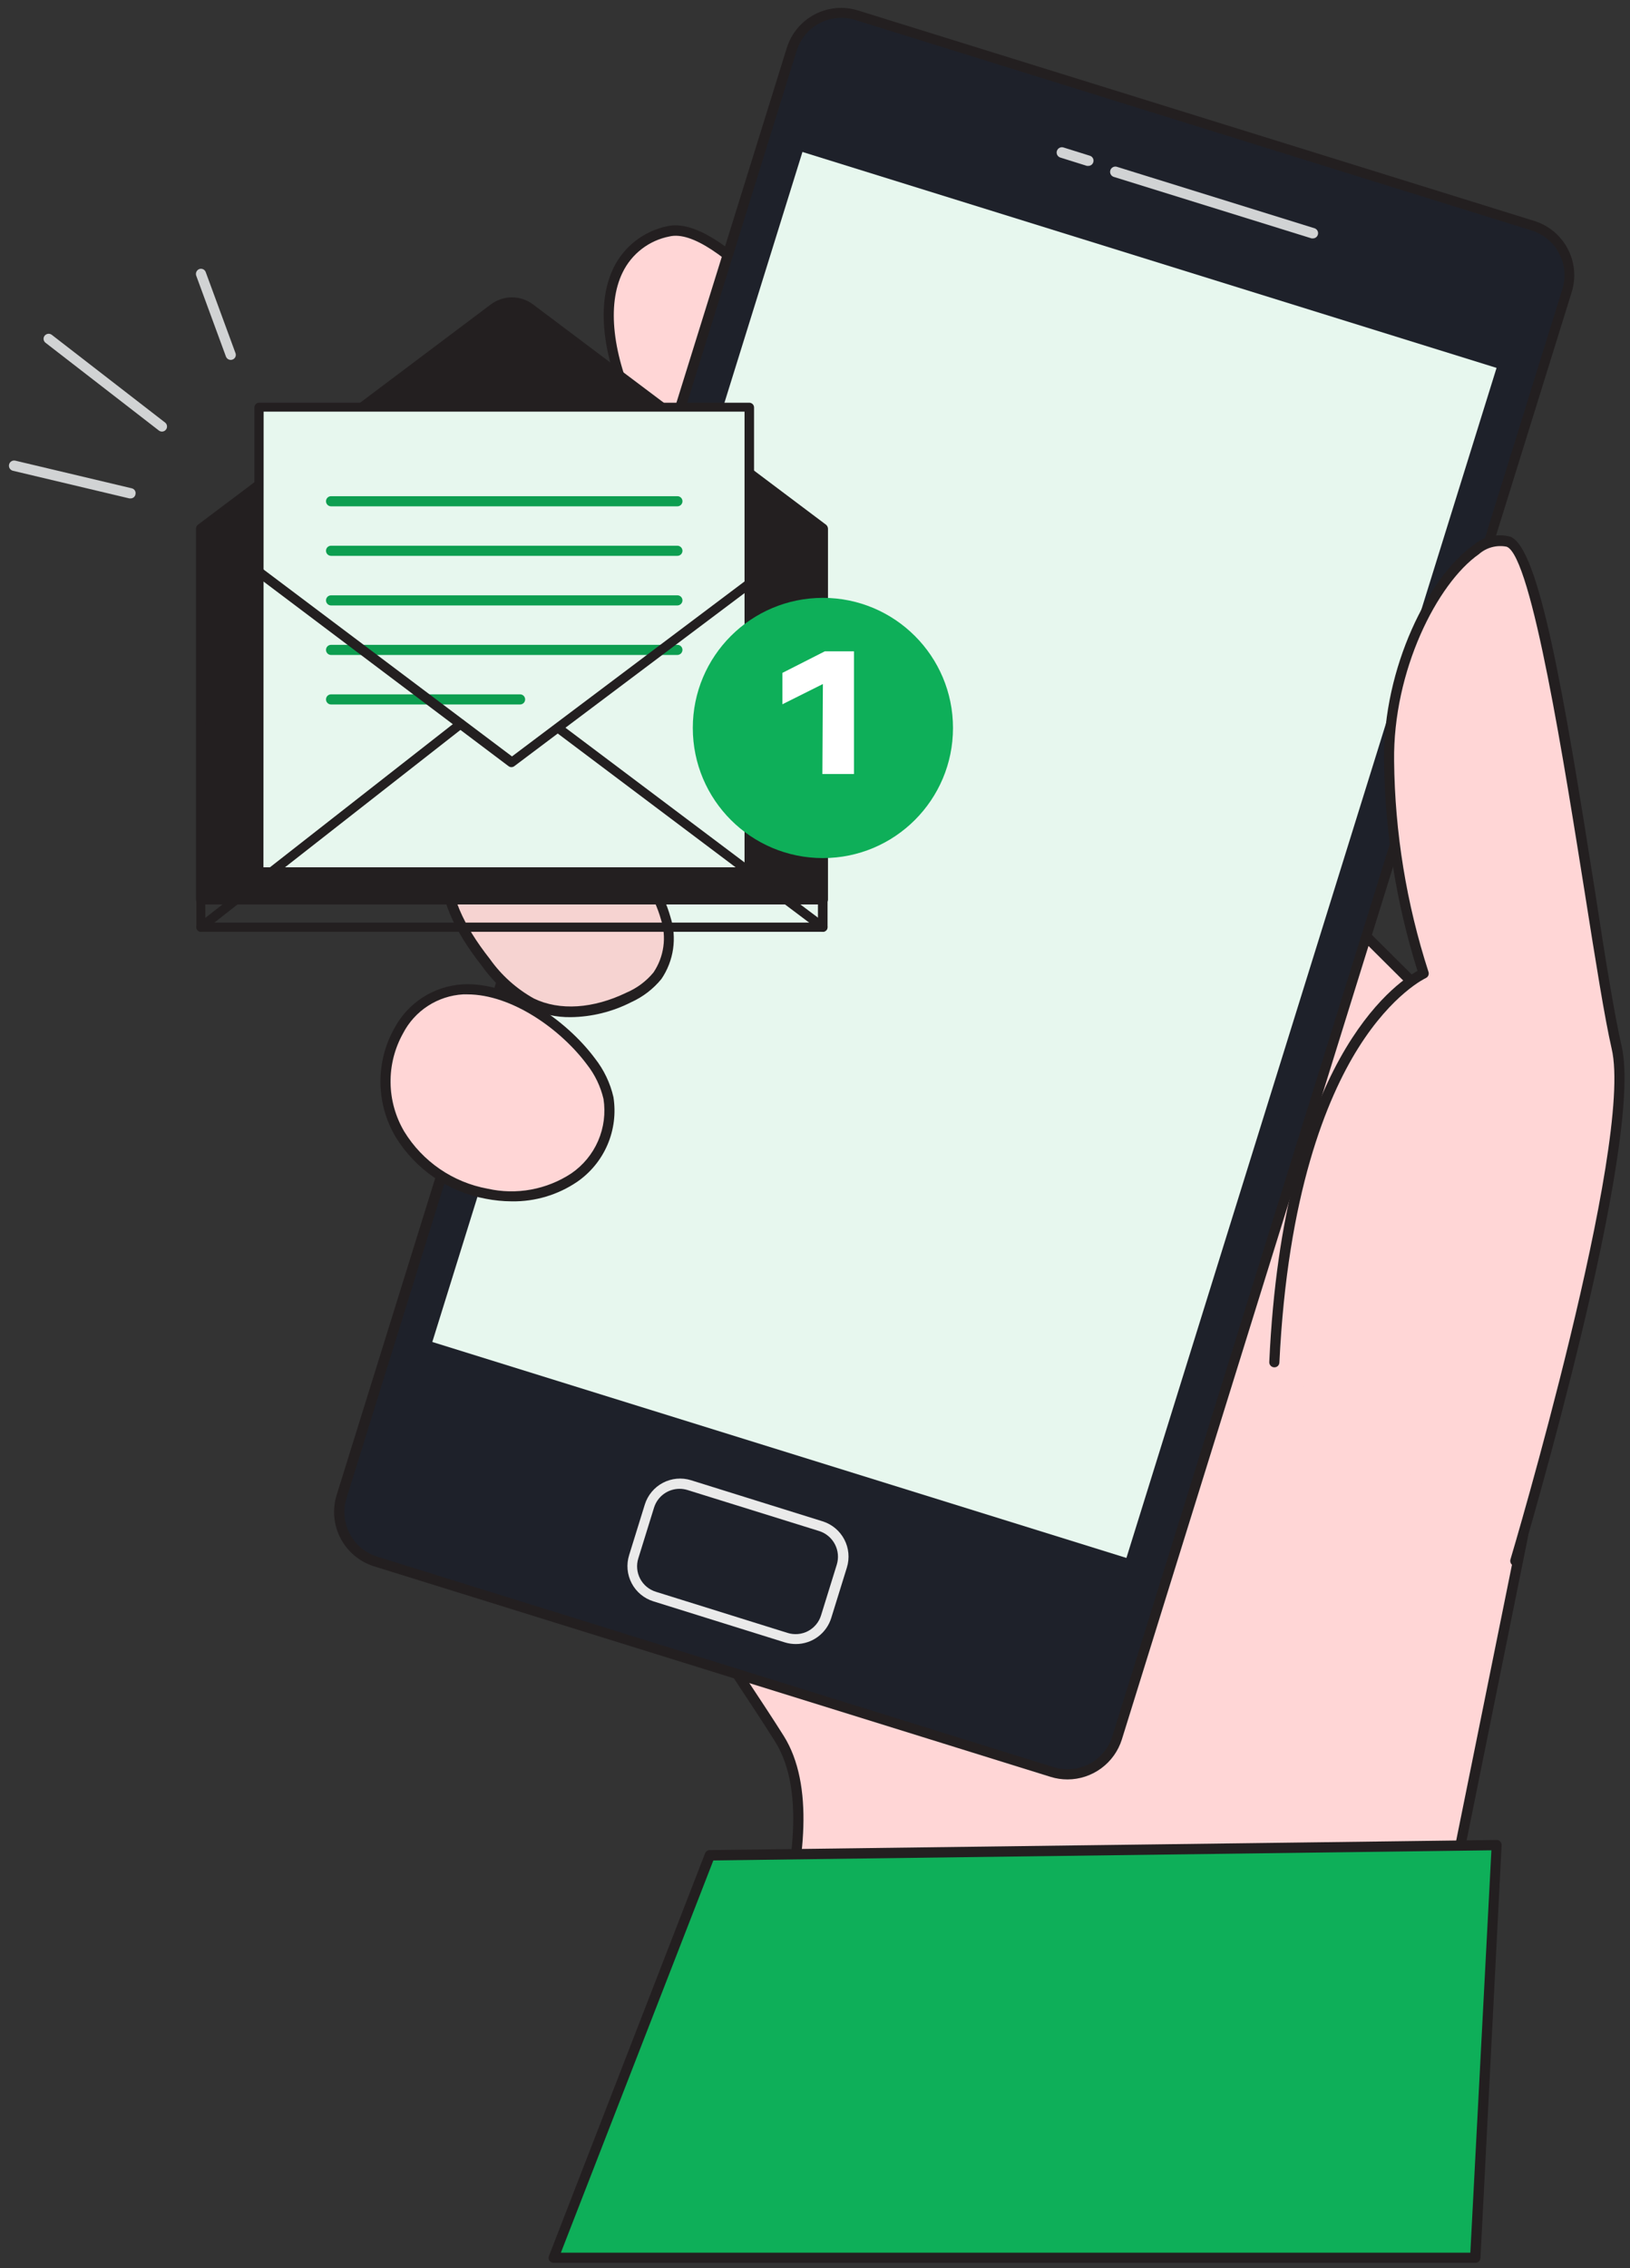 <svg width="161" height="224" viewBox="0 0 161 224" fill="none" xmlns="http://www.w3.org/2000/svg">
<rect x="0" y="0" width="161" height="224" fill="#333333" stroke="none"/>
<path d="M137.29 216.613L150.38 151.863L154.7 112.123C154.7 112.123 111.23 69.413 98.81 55.423C86.39 41.433 72.4 21.363 66 22.863C59.6 24.363 58.37 31.663 62.56 40.653C64.28 44.343 66.89 48.443 68.07 52.263C69.07 55.373 68.74 64.133 65.73 66.333C62.12 68.973 58.67 56.213 54.09 58.483C51.68 59.673 49.29 65.863 51.35 72.483C52.588 75.664 54.143 78.712 55.99 81.583C59.76 87.653 59.79 91.443 62.2 98.093C64.68 104.933 64.05 95.693 61.74 101.963C58.93 109.573 54.98 118.473 54.81 126.723C54.55 139.913 70.43 161.263 76.96 171.673C83.49 182.083 70.89 206.803 70.89 206.803L137.29 216.613Z" fill="#FFD6D6"/>
<path d="M137.29 217.123H137.23L70.82 207.333C70.742 207.322 70.668 207.292 70.604 207.247C70.54 207.202 70.487 207.142 70.45 207.073C70.415 207.001 70.397 206.922 70.397 206.843C70.397 206.763 70.415 206.684 70.45 206.613C70.58 206.363 82.86 182.033 76.55 171.983C75.48 170.273 74.12 168.223 72.69 166.053C65.29 154.853 54.1 137.933 54.32 126.753C54.46 119.693 57.32 112.123 59.91 105.443C60.38 104.213 60.84 103.003 61.28 101.833C61.506 101.093 61.843 100.391 62.28 99.753C62.1 99.373 61.91 98.893 61.7 98.303C60.88 96.053 60.34 94.153 59.83 92.303C58.95 88.623 57.499 85.104 55.53 81.873C53.657 78.963 52.085 75.871 50.84 72.643C48.69 65.703 51.18 59.353 53.84 58.033C56.5 56.713 58.84 59.763 60.84 62.483C61.594 63.606 62.462 64.648 63.43 65.593C64.43 66.443 65.01 66.243 65.43 65.933C68.17 63.933 68.57 55.533 67.6 52.413C66.666 49.788 65.502 47.252 64.12 44.833C63.39 43.453 62.7 42.153 62.12 40.833C59.44 35.063 58.9 29.963 60.6 26.453C61.111 25.409 61.855 24.496 62.773 23.783C63.692 23.071 64.762 22.578 65.9 22.343C71 21.173 79.67 31.663 89.71 43.823C92.85 47.623 96.1 51.553 99.21 55.063C111.46 68.873 154.63 111.263 155.07 111.693C155.123 111.746 155.163 111.81 155.188 111.881C155.212 111.952 155.22 112.028 155.21 112.103L150.9 151.893L137.8 216.683C137.787 216.807 137.727 216.922 137.633 217.004C137.538 217.086 137.415 217.128 137.29 217.123ZM71.64 206.423L136.9 216.043L149.9 151.773L154.18 112.263C151.18 109.263 110.33 69.153 98.45 55.753C95.33 52.233 92.07 48.293 88.93 44.483C79.93 33.583 70.61 22.293 66.12 23.353C65.124 23.546 64.186 23.97 63.382 24.59C62.579 25.209 61.931 26.008 61.49 26.923C59.94 30.103 60.49 35.033 63.02 40.443C63.61 41.703 64.29 42.993 65.02 44.363C66.423 46.84 67.604 49.437 68.55 52.123C69.55 55.233 69.35 64.313 66.02 66.753C65.02 67.473 63.95 67.343 62.79 66.363C61.753 65.376 60.831 64.275 60.04 63.083C58.2 60.563 56.29 57.953 54.31 58.943C52.33 59.933 49.79 65.803 51.83 72.363C53.057 75.506 54.591 78.521 56.41 81.363C58.435 84.671 59.923 88.279 60.82 92.053C61.33 93.863 61.82 95.743 62.67 97.963C62.85 98.473 63.02 98.883 63.16 99.193C63.246 99.183 63.334 99.183 63.42 99.193C63.69 99.28 63.923 99.455 64.081 99.691C64.239 99.927 64.313 100.21 64.29 100.493C64.314 100.669 64.271 100.849 64.169 100.995C64.067 101.142 63.914 101.244 63.74 101.283C63.46 101.283 63.18 101.223 62.85 100.743C62.603 101.183 62.395 101.645 62.23 102.123C61.79 103.303 61.33 104.523 60.85 105.753C58.33 112.353 55.47 119.833 55.33 126.753C55.12 137.613 66.2 154.383 73.53 165.483C74.97 167.663 76.33 169.713 77.41 171.433C83.49 181.123 73.6 202.423 71.64 206.423Z" fill="#231F20"/>
<path d="M37.067 154.22L103.917 175.016C106.612 175.854 109.476 174.349 110.315 171.654L154.782 28.711C155.62 26.016 154.115 23.152 151.42 22.314L84.57 1.518C81.876 0.68 79.011 2.185 78.173 4.879L33.706 147.823C32.868 150.517 34.373 153.382 37.067 154.22Z" fill="#1E212A"/>
<path d="M105.44 175.733C104.877 175.733 104.318 175.649 103.78 175.483L36.93 154.683C35.518 154.236 34.339 153.251 33.648 151.94C32.957 150.63 32.81 149.1 33.24 147.683L77.72 4.713C78.165 3.299 79.15 2.118 80.46 1.427C81.772 0.736 83.302 0.591 84.72 1.023L151.56 21.823C152.974 22.267 154.155 23.252 154.846 24.563C155.537 25.874 155.682 27.405 155.25 28.823L110.81 171.783C110.451 172.926 109.737 173.926 108.771 174.636C107.805 175.346 106.639 175.73 105.44 175.733ZM37.23 153.723L104.07 174.523C105.234 174.884 106.494 174.772 107.577 174.211C108.659 173.649 109.476 172.683 109.85 171.523L154.32 28.553C154.684 27.388 154.574 26.127 154.011 25.044C153.449 23.961 152.482 23.145 151.32 22.773L84.48 1.973C83.316 1.608 82.054 1.719 80.972 2.281C79.889 2.843 79.072 3.811 78.7 4.973L34.23 147.953C33.866 149.116 33.977 150.376 34.539 151.457C35.101 152.538 36.069 153.353 37.23 153.723Z" fill="#231F20"/>
<path d="M42.7 132.531L111.26 153.859L147.82 36.334L79.26 15.007L42.7 132.531Z" fill="#E7F7EE"/>
<path d="M78.62 162.363C78.251 162.364 77.883 162.31 77.53 162.203L64.53 158.143C64.074 158 63.65 157.769 63.283 157.463C62.916 157.157 62.612 156.781 62.391 156.358C62.169 155.934 62.032 155.471 61.989 154.995C61.946 154.519 61.998 154.039 62.14 153.583L63.69 148.583C63.978 147.661 64.62 146.89 65.474 146.441C66.329 145.991 67.327 145.898 68.25 146.183L81.25 150.243C82.172 150.531 82.942 151.172 83.392 152.027C83.842 152.882 83.935 153.88 83.65 154.803L82.1 159.803C81.867 160.543 81.404 161.191 80.778 161.651C80.153 162.111 79.397 162.36 78.62 162.363ZM67.12 147.033C66.556 147.033 66.008 147.214 65.554 147.549C65.101 147.883 64.767 148.354 64.6 148.893L63.05 153.893C62.945 154.224 62.907 154.573 62.938 154.92C62.968 155.266 63.067 155.603 63.229 155.911C63.391 156.219 63.612 156.491 63.88 156.713C64.148 156.935 64.457 157.101 64.79 157.203L77.79 161.263C78.122 161.368 78.471 161.406 78.817 161.375C79.163 161.344 79.5 161.245 79.808 161.084C80.116 160.922 80.389 160.7 80.61 160.433C80.832 160.165 80.999 159.855 81.1 159.523L82.65 154.523C82.857 153.852 82.79 153.126 82.464 152.504C82.138 151.882 81.58 151.414 80.91 151.203L67.91 147.153C67.654 147.073 67.388 147.033 67.12 147.033Z" fill="#EAEAEA"/>
<path d="M129.69 23.543H129.55L110.02 17.473C109.887 17.433 109.776 17.342 109.71 17.22C109.645 17.098 109.63 16.955 109.67 16.823C109.71 16.69 109.801 16.579 109.923 16.513C110.044 16.448 110.187 16.433 110.32 16.473L129.84 22.543C129.966 22.584 130.071 22.673 130.133 22.791C130.195 22.908 130.208 23.045 130.17 23.173C130.142 23.278 130.079 23.372 129.992 23.439C129.906 23.506 129.8 23.542 129.69 23.543Z" fill="#D1D3D4"/>
<path d="M107.51 16.383H107.36L104.74 15.563C104.607 15.523 104.496 15.432 104.43 15.31C104.365 15.188 104.35 15.045 104.39 14.913C104.43 14.78 104.521 14.669 104.643 14.603C104.764 14.537 104.907 14.523 105.04 14.563L107.66 15.383C107.786 15.424 107.891 15.513 107.953 15.631C108.015 15.748 108.028 15.885 107.99 16.013C107.96 16.118 107.897 16.21 107.811 16.277C107.725 16.343 107.619 16.381 107.51 16.383Z" fill="#D1D3D4"/>
<path d="M72.73 71.703C72.364 73.064 71.595 74.283 70.525 75.2C69.454 76.117 68.131 76.69 66.73 76.843C63.246 77.259 59.732 76.356 56.88 74.313C55.24 73.165 53.841 71.707 52.76 70.023C50.9 67.113 50.31 63.803 51.46 61.263C53.34 57.113 59.82 56.153 65.4 58.603C70.62 60.893 73.59 67.823 72.73 71.703Z" fill="white"/>
<path d="M65.02 77.473C61.998 77.421 59.061 76.463 56.59 74.723C54.896 73.54 53.452 72.034 52.34 70.293C50.34 67.133 49.82 63.673 51 61.053C52.95 56.773 59.49 55.473 65.6 58.153C70.97 60.503 74.16 67.553 73.21 71.813C72.831 73.274 72.015 74.585 70.871 75.571C69.728 76.558 68.311 77.172 66.81 77.333C66.218 77.43 65.62 77.477 65.02 77.473ZM59.23 57.783C55.85 57.783 52.98 59.083 51.9 61.473C50.82 63.863 51.32 66.873 53.16 69.753C54.207 71.386 55.567 72.796 57.16 73.903C59.899 75.875 63.278 76.75 66.63 76.353C67.936 76.22 69.17 75.693 70.17 74.844C71.17 73.993 71.888 72.86 72.23 71.593C73 68.133 70.38 61.343 65.23 59.063C63.34 58.227 61.297 57.791 59.23 57.783Z" fill="#231F20"/>
<path d="M65.74 90.683C66.044 91.631 66.129 92.635 65.989 93.621C65.849 94.606 65.487 95.547 64.93 96.373C64.159 97.307 63.18 98.047 62.07 98.533C59.07 99.993 55.48 100.533 52.5 99.113C50.712 98.136 49.167 96.769 47.98 95.113C45.81 92.353 43.91 89.113 43.98 85.603C44.1 80.523 49.61 74.753 54.87 77.143C59.23 79.063 64.49 86.233 65.74 90.683Z" fill="#F6D3D1"/>
<path d="M56.37 100.453C54.957 100.471 53.558 100.167 52.28 99.563C50.42 98.543 48.816 97.113 47.59 95.383C44.72 91.733 43.42 88.613 43.49 85.553C43.602 83.884 44.104 82.265 44.955 80.825C45.806 79.386 46.982 78.165 48.39 77.263C49.361 76.597 50.487 76.191 51.66 76.084C52.833 75.978 54.014 76.173 55.09 76.653C59.56 78.653 64.95 85.993 66.22 90.553C66.546 91.575 66.635 92.658 66.481 93.72C66.327 94.782 65.933 95.795 65.33 96.683C64.522 97.672 63.495 98.459 62.33 98.983C60.483 99.924 58.443 100.427 56.37 100.453ZM52.37 77.053C51.155 77.056 49.966 77.403 48.94 78.053C47.672 78.868 46.611 79.968 45.842 81.264C45.073 82.561 44.617 84.019 44.51 85.523C44.44 88.343 45.68 91.263 48.39 94.713C49.531 96.321 51.017 97.654 52.74 98.613C55.28 99.843 58.61 99.613 61.87 98.033C62.912 97.592 63.831 96.906 64.55 96.033C65.062 95.27 65.394 94.402 65.52 93.492C65.647 92.582 65.565 91.656 65.28 90.783C64.09 86.513 58.86 79.413 54.69 77.523C53.954 77.197 53.155 77.037 52.35 77.053H52.37Z" fill="#231F20"/>
<path d="M58.37 104.833C59.202 105.896 59.792 107.128 60.1 108.443C60.338 109.938 60.147 111.471 59.549 112.863C58.951 114.254 57.97 115.447 56.72 116.303C55.455 117.132 54.038 117.699 52.551 117.973C51.063 118.246 49.537 118.218 48.06 117.893C46.301 117.57 44.63 116.88 43.155 115.869C41.68 114.858 40.435 113.547 39.5 112.023C38.592 110.479 38.104 108.725 38.083 106.934C38.062 105.143 38.509 103.378 39.38 101.813C44.23 93.693 54.14 99.123 58.37 104.833Z" fill="#FFD6D6"/>
<path d="M50.56 118.643C49.687 118.639 48.816 118.552 47.96 118.383C46.133 118.045 44.397 117.326 42.865 116.273C41.334 115.221 40.041 113.858 39.07 112.273C38.114 110.653 37.599 108.81 37.578 106.929C37.557 105.048 38.03 103.194 38.95 101.553C39.607 100.312 40.572 99.262 41.753 98.502C42.933 97.742 44.289 97.298 45.69 97.213C50.49 96.943 55.92 100.703 58.77 104.533C59.649 105.654 60.271 106.954 60.59 108.343C60.843 109.933 60.642 111.563 60.008 113.045C59.375 114.526 58.335 115.797 57.01 116.713C55.109 118.003 52.857 118.677 50.56 118.643ZM46.16 98.203H45.74C44.502 98.274 43.305 98.667 42.265 99.342C41.225 100.017 40.379 100.951 39.81 102.053C38.981 103.539 38.555 105.217 38.577 106.919C38.597 108.621 39.064 110.287 39.93 111.753C40.828 113.218 42.026 114.478 43.444 115.45C44.862 116.422 46.469 117.084 48.16 117.393C49.569 117.71 51.028 117.739 52.449 117.48C53.87 117.22 55.224 116.677 56.43 115.883C57.599 115.082 58.517 113.967 59.08 112.666C59.642 111.366 59.826 109.933 59.61 108.533C59.319 107.29 58.759 106.126 57.97 105.123C55.36 101.623 50.53 98.203 46.16 98.203Z" fill="#231F20"/>
<path d="M145.68 222.983L147.81 182.243L70.09 183.213L54.67 222.983H145.68Z" fill="#0EAF59"/>
<path d="M145.68 223.473H54.68C54.6 223.472 54.522 223.452 54.45 223.416C54.379 223.379 54.318 223.327 54.27 223.263C54.225 223.196 54.197 223.119 54.189 223.039C54.18 222.959 54.191 222.878 54.22 222.803L69.64 183.033C69.675 182.939 69.737 182.858 69.82 182.8C69.902 182.743 70 182.713 70.1 182.713L147.82 181.713C147.888 181.708 147.955 181.719 148.018 181.745C148.081 181.771 148.136 181.811 148.18 181.863C148.227 181.912 148.264 181.97 148.288 182.033C148.312 182.097 148.323 182.165 148.32 182.233L146.23 223.003C146.226 223.07 146.209 223.136 146.179 223.197C146.149 223.258 146.107 223.311 146.056 223.355C146.004 223.399 145.944 223.432 145.88 223.453C145.815 223.473 145.747 223.48 145.68 223.473ZM55.4 222.473H145.23L147.31 182.733L70.46 183.733L55.4 222.473Z" fill="#231F20"/>
<path d="M149.67 154.123C149.67 154.123 161.94 113.023 159.67 103.423C157.4 93.823 152.97 54.983 148.98 53.483C144.99 51.983 136.98 63.033 137.19 75.123C137.246 82.257 138.4 89.34 140.61 96.123C140.61 96.123 127.35 101.963 125.86 134.523" fill="#FFD6D6"/>
<path d="M149.67 154.643H149.53C149.403 154.601 149.298 154.513 149.234 154.396C149.171 154.278 149.155 154.141 149.19 154.013C149.32 153.603 161.39 112.943 159.19 103.573C158.5 100.573 157.6 94.913 156.56 88.333C154.56 75.833 151.31 54.923 148.82 53.993C148.336 53.895 147.835 53.912 147.358 54.04C146.881 54.168 146.44 54.406 146.07 54.733C141.95 57.623 137.58 66.253 137.7 75.163C137.774 82.227 138.917 89.24 141.09 95.963C141.134 96.081 141.132 96.212 141.084 96.329C141.036 96.446 140.945 96.54 140.83 96.593C140.83 96.593 137.55 98.103 134.17 103.483C131.03 108.483 127.17 117.923 126.37 134.553C126.369 134.62 126.354 134.686 126.326 134.747C126.299 134.808 126.259 134.863 126.209 134.908C126.159 134.953 126.101 134.987 126.037 135.008C125.974 135.03 125.907 135.038 125.84 135.033C125.709 135.025 125.587 134.966 125.499 134.869C125.411 134.772 125.365 134.644 125.37 134.513C126.73 104.843 137.69 97.183 140.01 95.883C137.9 89.161 136.788 82.167 136.71 75.123C136.58 65.893 141.18 56.903 145.51 53.863C146.004 53.429 146.597 53.123 147.237 52.973C147.877 52.823 148.545 52.833 149.18 53.003C152 54.063 154.43 68.233 157.56 88.123C158.56 94.693 159.49 100.363 160.17 103.293C162.43 112.923 150.65 152.573 150.17 154.293C150.139 154.399 150.072 154.492 149.981 154.555C149.89 154.619 149.781 154.65 149.67 154.643Z" fill="#231F20"/>
<path d="M81.28 52.213L52.35 30.453C51.833 30.07 51.208 29.864 50.565 29.864C49.922 29.864 49.297 30.07 48.78 30.453L19.85 52.213V88.823H81.28V52.213Z" fill="#231F20"/>
<path d="M81.28 89.323H19.85C19.786 89.323 19.722 89.31 19.663 89.285C19.603 89.261 19.549 89.225 19.503 89.179C19.458 89.134 19.422 89.08 19.397 89.02C19.373 88.961 19.36 88.897 19.36 88.833V52.213C19.359 52.135 19.377 52.058 19.412 51.989C19.447 51.919 19.497 51.859 19.56 51.813L48.48 30.063C49.081 29.611 49.813 29.366 50.565 29.366C51.317 29.366 52.049 29.611 52.65 30.063L81.58 51.813C81.641 51.86 81.691 51.921 81.725 51.99C81.76 52.059 81.778 52.135 81.78 52.213V88.833C81.78 88.898 81.766 88.963 81.74 89.023C81.715 89.083 81.677 89.137 81.63 89.183C81.536 89.273 81.41 89.323 81.28 89.323ZM20.35 88.323H80.78V52.463L52.06 30.853C51.628 30.527 51.101 30.35 50.56 30.35C50.019 30.35 49.492 30.527 49.06 30.853L20.35 52.463V88.323Z" fill="#231F20"/>
<path d="M74.02 40.233H25.59V86.103H74.02V40.233Z" fill="#E7F7EE"/>
<path d="M74.02 86.563H25.59C25.53 86.563 25.47 86.551 25.414 86.528C25.358 86.505 25.308 86.471 25.265 86.428C25.222 86.385 25.188 86.335 25.165 86.279C25.142 86.223 25.13 86.163 25.13 86.103V40.233C25.13 40.172 25.142 40.112 25.165 40.057C25.188 40.001 25.222 39.95 25.265 39.907C25.308 39.865 25.358 39.831 25.414 39.808C25.47 39.785 25.53 39.773 25.59 39.773H74.02C74.141 39.775 74.257 39.825 74.343 39.91C74.428 39.996 74.478 40.111 74.48 40.233V86.123C74.472 86.24 74.421 86.351 74.336 86.433C74.251 86.514 74.138 86.561 74.02 86.563ZM26.02 85.653H73.54V40.653H26.04L26.02 85.653Z" fill="#231F20"/>
<path d="M66.91 64.683H32.7C32.567 64.683 32.44 64.63 32.346 64.536C32.253 64.442 32.2 64.315 32.2 64.183C32.2 64.05 32.253 63.923 32.346 63.829C32.44 63.735 32.567 63.683 32.7 63.683H66.91C67.043 63.683 67.17 63.735 67.264 63.829C67.357 63.923 67.41 64.05 67.41 64.183C67.407 64.314 67.354 64.44 67.261 64.534C67.168 64.627 67.042 64.68 66.91 64.683Z" fill="#0D9E50"/>
<path d="M51.37 69.573H32.7C32.567 69.573 32.44 69.52 32.346 69.426C32.253 69.332 32.2 69.205 32.2 69.073C32.2 68.94 32.253 68.813 32.346 68.719C32.44 68.625 32.567 68.573 32.7 68.573H51.37C51.503 68.573 51.63 68.625 51.724 68.719C51.817 68.813 51.87 68.94 51.87 69.073C51.87 69.205 51.817 69.332 51.724 69.426C51.63 69.52 51.503 69.573 51.37 69.573Z" fill="#0D9E50"/>
<path d="M66.91 50.003H32.7C32.567 50.003 32.44 49.95 32.346 49.856C32.253 49.763 32.2 49.635 32.2 49.503C32.2 49.37 32.253 49.243 32.346 49.149C32.44 49.055 32.567 49.003 32.7 49.003H66.91C67.043 49.003 67.17 49.055 67.264 49.149C67.357 49.243 67.41 49.37 67.41 49.503C67.41 49.635 67.357 49.763 67.264 49.856C67.17 49.95 67.043 50.003 66.91 50.003Z" fill="#0D9E50"/>
<path d="M66.91 54.893H32.7C32.567 54.893 32.44 54.84 32.346 54.746C32.253 54.653 32.2 54.525 32.2 54.393C32.2 54.26 32.253 54.133 32.346 54.039C32.44 53.945 32.567 53.893 32.7 53.893H66.91C67.042 53.895 67.168 53.949 67.261 54.042C67.354 54.135 67.407 54.261 67.41 54.393C67.41 54.525 67.357 54.653 67.264 54.746C67.17 54.84 67.043 54.893 66.91 54.893Z" fill="#0D9E50"/>
<path d="M66.91 59.793H32.7C32.567 59.793 32.44 59.74 32.346 59.646C32.253 59.553 32.2 59.425 32.2 59.293C32.2 59.16 32.253 59.033 32.346 58.939C32.44 58.845 32.567 58.793 32.7 58.793H66.91C67.043 58.793 67.17 58.845 67.264 58.939C67.357 59.033 67.41 59.16 67.41 59.293C67.407 59.425 67.354 59.55 67.261 59.643C67.168 59.737 67.042 59.79 66.91 59.793Z" fill="#0D9E50"/>
<path d="M81.28 92.023H19.85C19.79 92.023 19.731 92.011 19.675 91.988C19.62 91.964 19.57 91.93 19.528 91.887C19.486 91.845 19.453 91.794 19.431 91.738C19.409 91.682 19.399 91.623 19.4 91.563V52.213C19.401 52.128 19.425 52.046 19.469 51.973C19.513 51.901 19.575 51.842 19.65 51.803C19.722 51.759 19.805 51.735 19.89 51.735C19.975 51.735 20.058 51.759 20.13 51.803L50.57 74.703L81.01 51.803C81.082 51.759 81.165 51.735 81.25 51.735C81.335 51.735 81.418 51.759 81.49 51.803C81.565 51.842 81.627 51.901 81.671 51.973C81.715 52.046 81.739 52.128 81.74 52.213V91.563C81.74 91.685 81.692 91.802 81.605 91.888C81.519 91.974 81.402 92.023 81.28 92.023ZM20.28 91.113H80.79V53.123L50.79 75.673C50.71 75.731 50.614 75.762 50.515 75.762C50.416 75.762 50.32 75.731 50.24 75.673L20.31 53.123L20.28 91.113Z" fill="#231F20"/>
<path d="M19.85 92.023C19.78 92.023 19.711 92.006 19.649 91.975C19.586 91.944 19.532 91.899 19.49 91.843C19.417 91.747 19.384 91.626 19.399 91.506C19.414 91.387 19.475 91.278 19.57 91.203L45.23 71.123C45.326 71.049 45.447 71.017 45.566 71.032C45.686 71.047 45.795 71.108 45.87 71.203C45.908 71.25 45.935 71.304 45.952 71.362C45.968 71.419 45.973 71.48 45.965 71.54C45.958 71.599 45.938 71.657 45.908 71.709C45.878 71.761 45.838 71.806 45.79 71.843L20.14 91.923C20.058 91.988 19.955 92.023 19.85 92.023Z" fill="#231F20"/>
<path d="M81.28 92.023C81.183 92.022 81.088 91.99 81.01 91.933L54.84 72.253C54.758 72.175 54.708 72.07 54.699 71.957C54.689 71.845 54.722 71.733 54.789 71.642C54.858 71.552 54.956 71.49 55.067 71.468C55.178 71.446 55.293 71.466 55.39 71.523L81.56 91.203C81.634 91.262 81.689 91.342 81.715 91.433C81.742 91.525 81.74 91.622 81.709 91.711C81.678 91.801 81.621 91.879 81.544 91.935C81.467 91.991 81.375 92.021 81.28 92.023Z" fill="#231F20"/>
<path d="M81.28 84.743C88.377 84.743 94.13 78.99 94.13 71.893C94.13 64.796 88.377 59.043 81.28 59.043C74.183 59.043 68.43 64.796 68.43 71.893C68.43 78.99 74.183 84.743 81.28 84.743Z" fill="#0EAF59"/>
<path d="M81.28 67.553L77.28 69.553V66.453L81.47 64.323H84.35V76.443H81.23L81.28 67.553Z" fill="white"/>
<path d="M12.9 49.223H12.78L1.28 46.493C1.147 46.462 1.032 46.38 0.96 46.265C0.888 46.15 0.865 46.01 0.895 45.878C0.926 45.745 1.007 45.63 1.123 45.558C1.238 45.486 1.377 45.462 1.51 45.493L13.01 48.223C13.074 48.237 13.135 48.264 13.189 48.302C13.242 48.34 13.288 48.388 13.322 48.444C13.357 48.5 13.38 48.563 13.39 48.628C13.4 48.693 13.396 48.759 13.38 48.823C13.361 48.936 13.302 49.038 13.214 49.111C13.126 49.185 13.015 49.224 12.9 49.223Z" fill="#D1D3D4"/>
<path d="M16 42.623C15.892 42.623 15.786 42.588 15.7 42.523L4.5 33.853C4.447 33.813 4.403 33.764 4.369 33.707C4.336 33.65 4.315 33.587 4.306 33.522C4.298 33.456 4.303 33.39 4.32 33.327C4.338 33.263 4.369 33.204 4.41 33.153C4.493 33.05 4.611 32.984 4.742 32.967C4.872 32.95 5.004 32.985 5.11 33.063L16.31 41.733C16.391 41.797 16.449 41.885 16.478 41.985C16.506 42.084 16.503 42.19 16.469 42.287C16.435 42.385 16.372 42.469 16.288 42.529C16.204 42.59 16.103 42.622 16 42.623Z" fill="#D1D3D4"/>
<path d="M22.79 35.543C22.689 35.542 22.59 35.511 22.506 35.454C22.423 35.397 22.358 35.317 22.32 35.223L19.38 27.223C19.337 27.097 19.345 26.959 19.4 26.838C19.456 26.717 19.556 26.622 19.68 26.573C19.805 26.528 19.942 26.534 20.062 26.59C20.182 26.646 20.275 26.748 20.32 26.873L23.26 34.873C23.284 34.934 23.295 35 23.292 35.066C23.29 35.132 23.274 35.197 23.246 35.257C23.218 35.316 23.178 35.37 23.129 35.414C23.08 35.458 23.023 35.492 22.96 35.513C22.906 35.533 22.848 35.543 22.79 35.543Z" fill="#D1D3D4"/>
</svg>
